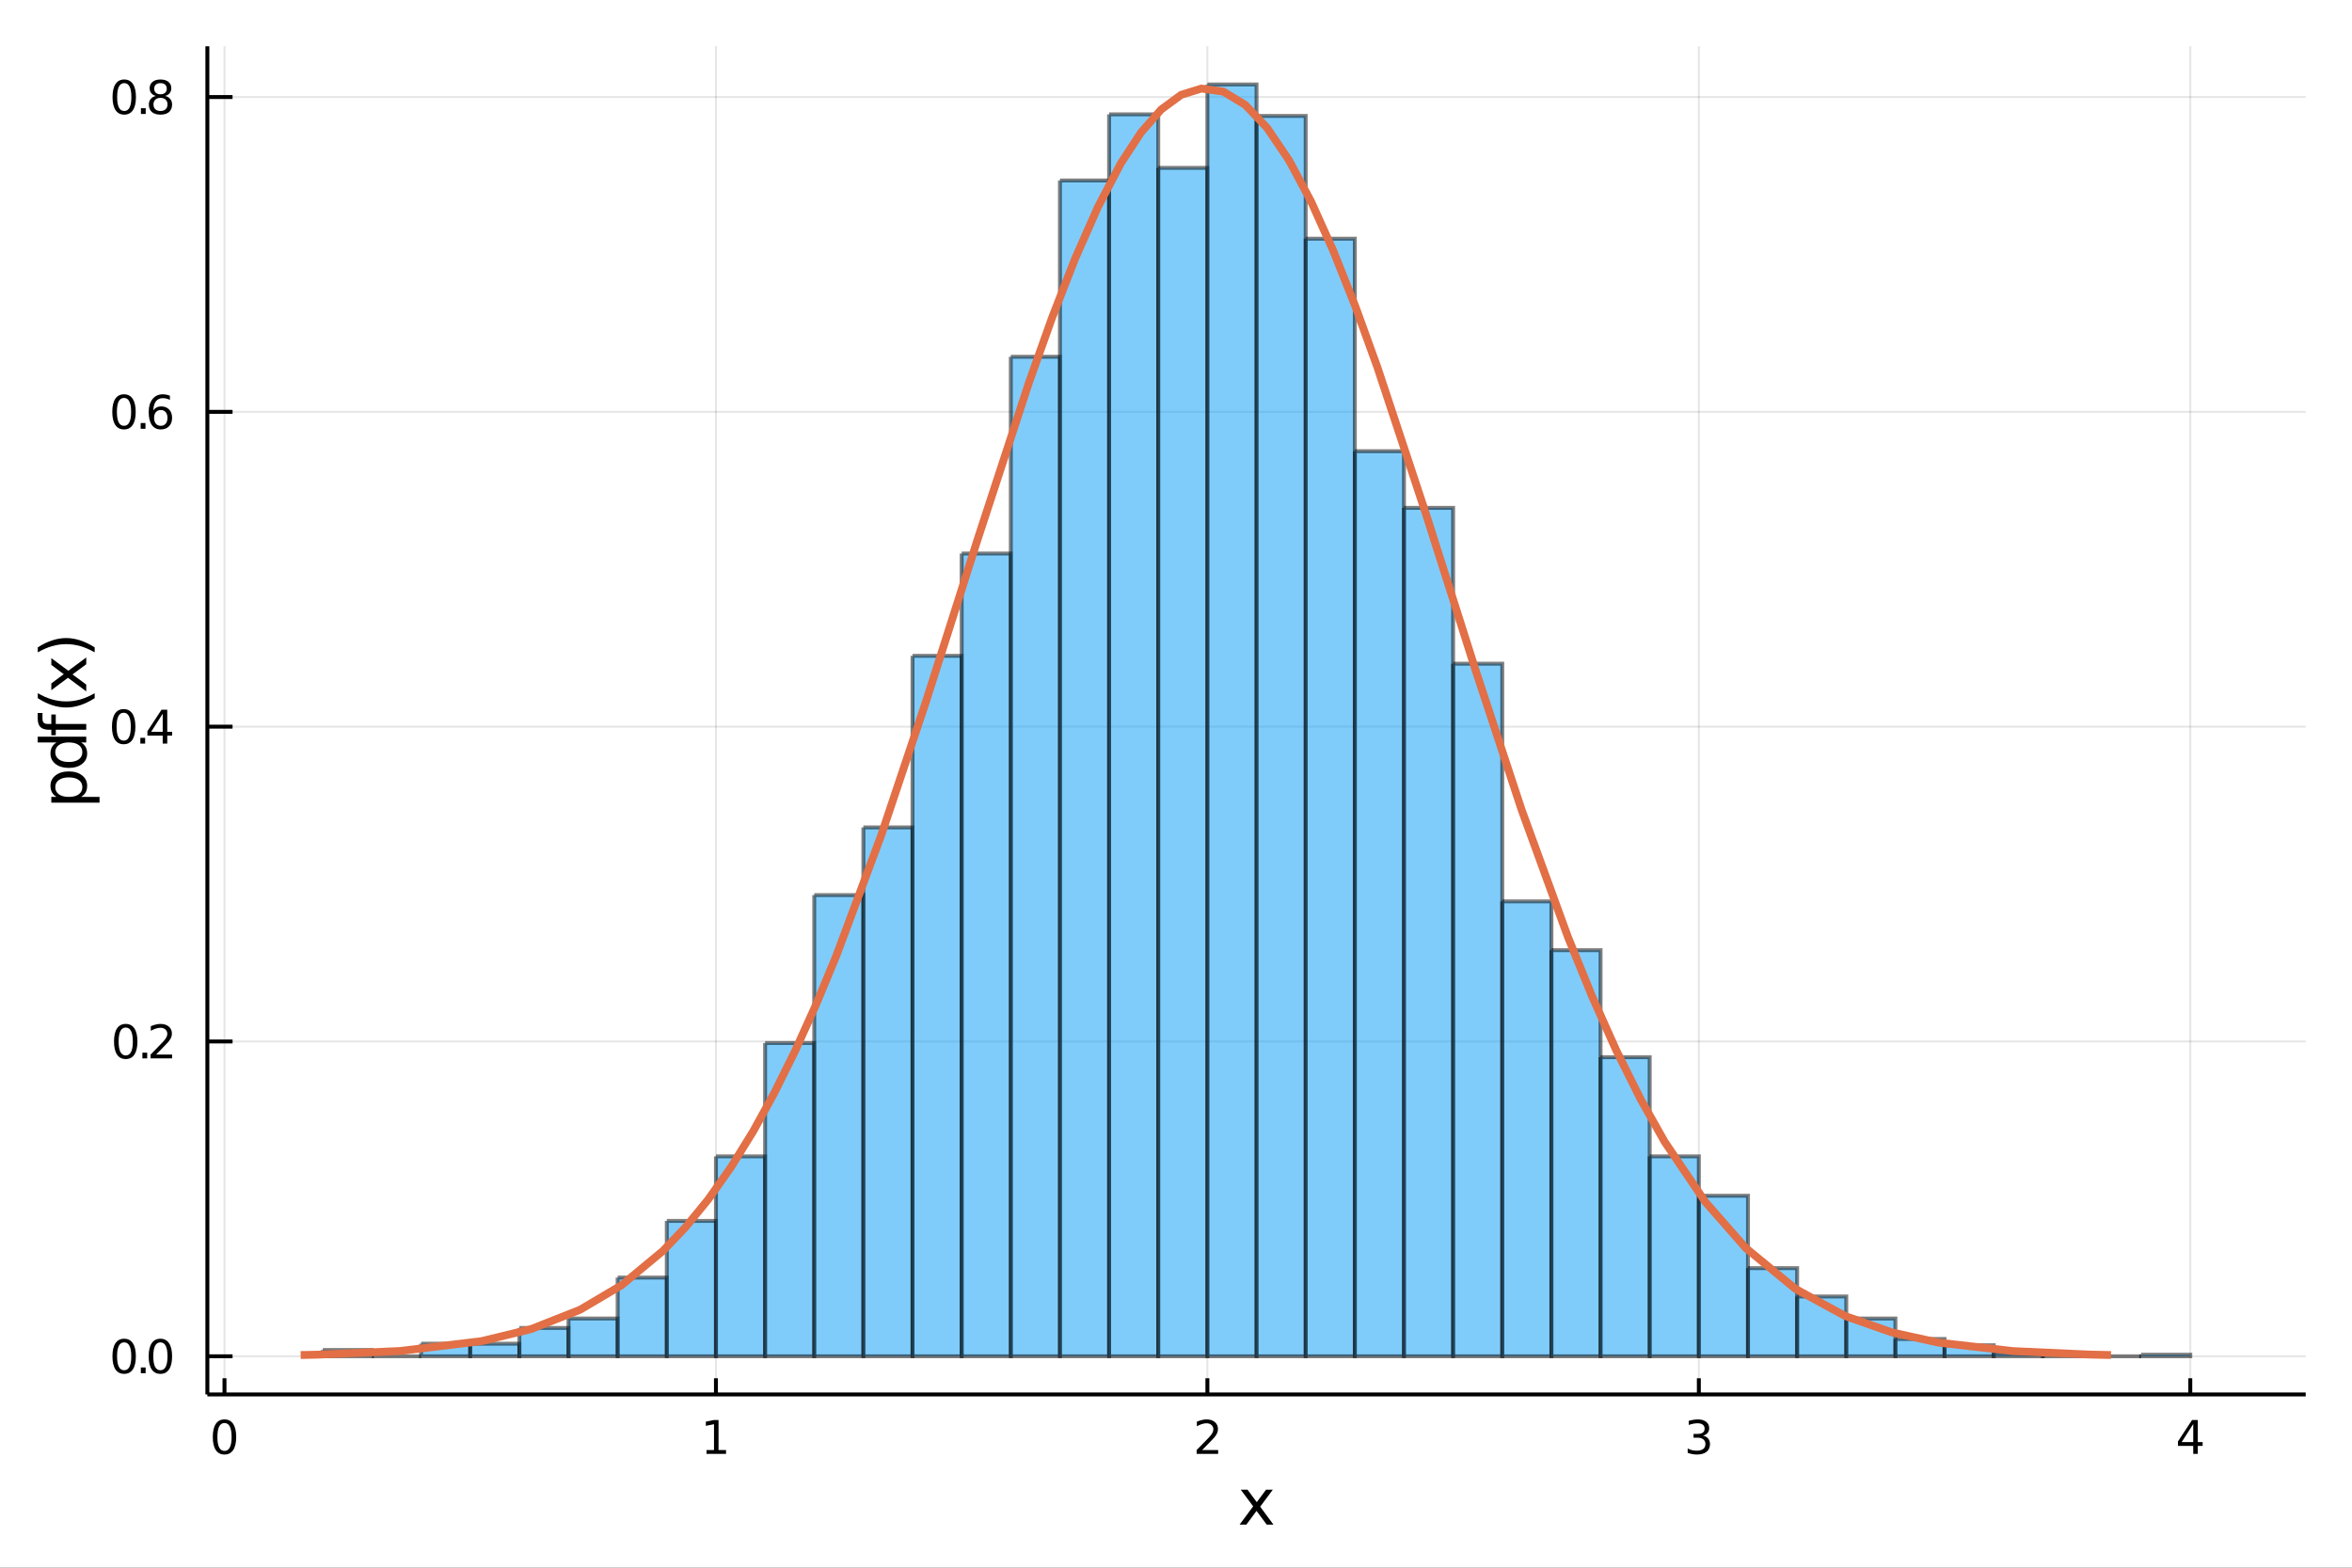 <?xml version="1.0" encoding="utf-8"?>
<svg xmlns="http://www.w3.org/2000/svg" xmlns:xlink="http://www.w3.org/1999/xlink" width="600" height="400" viewBox="0 0 2400 1600">
<rect x="0" y="0" width="2400" height="1600" fill="#333333" stroke="none"/>
<defs>
  <clipPath id="clip930">
    <rect x="0" y="0" width="2400" height="1600"/>
  </clipPath>
</defs>
<path clip-path="url(#clip930)" d="
M0 1600 L2400 1600 L2400 0 L0 0  Z
  " fill="#ffffff" fill-rule="evenodd" fill-opacity="1"/>
<defs>
  <clipPath id="clip931">
    <rect x="480" y="0" width="1681" height="1600"/>
  </clipPath>
</defs>
<path clip-path="url(#clip930)" d="
M211.602 1423.18 L2352.76 1423.18 L2352.76 47.244 L211.602 47.244  Z
  " fill="#ffffff" fill-rule="evenodd" fill-opacity="1"/>
<defs>
  <clipPath id="clip932">
    <rect x="211" y="47" width="2142" height="1377"/>
  </clipPath>
</defs>
<polyline clip-path="url(#clip932)" style="stroke:#000000; stroke-width:2; stroke-opacity:0.1; fill:none" points="
  229.074,1423.18 229.074,47.244 
  "/>
<polyline clip-path="url(#clip932)" style="stroke:#000000; stroke-width:2; stroke-opacity:0.1; fill:none" points="
  730.553,1423.18 730.553,47.244 
  "/>
<polyline clip-path="url(#clip932)" style="stroke:#000000; stroke-width:2; stroke-opacity:0.1; fill:none" points="
  1232.03,1423.18 1232.03,47.244 
  "/>
<polyline clip-path="url(#clip932)" style="stroke:#000000; stroke-width:2; stroke-opacity:0.1; fill:none" points="
  1733.51,1423.18 1733.51,47.244 
  "/>
<polyline clip-path="url(#clip932)" style="stroke:#000000; stroke-width:2; stroke-opacity:0.1; fill:none" points="
  2234.99,1423.18 2234.99,47.244 
  "/>
<polyline clip-path="url(#clip930)" style="stroke:#000000; stroke-width:4; stroke-opacity:1; fill:none" points="
  211.602,1423.18 2352.76,1423.18 
  "/>
<polyline clip-path="url(#clip930)" style="stroke:#000000; stroke-width:4; stroke-opacity:1; fill:none" points="
  229.074,1423.18 229.074,1406.67 
  "/>
<polyline clip-path="url(#clip930)" style="stroke:#000000; stroke-width:4; stroke-opacity:1; fill:none" points="
  730.553,1423.18 730.553,1406.67 
  "/>
<polyline clip-path="url(#clip930)" style="stroke:#000000; stroke-width:4; stroke-opacity:1; fill:none" points="
  1232.03,1423.18 1232.03,1406.67 
  "/>
<polyline clip-path="url(#clip930)" style="stroke:#000000; stroke-width:4; stroke-opacity:1; fill:none" points="
  1733.51,1423.18 1733.51,1406.67 
  "/>
<polyline clip-path="url(#clip930)" style="stroke:#000000; stroke-width:4; stroke-opacity:1; fill:none" points="
  2234.99,1423.18 2234.99,1406.67 
  "/>
<path clip-path="url(#clip930)" d="M 0 0 M229.074 1452.37 Q225.463 1452.37 223.634 1455.94 Q221.829 1459.48 221.829 1466.61 Q221.829 1473.71 223.634 1477.28 Q225.463 1480.82 229.074 1480.82 Q232.708 1480.82 234.514 1477.28 Q236.342 1473.71 236.342 1466.61 Q236.342 1459.48 234.514 1455.94 Q232.708 1452.37 229.074 1452.37 M229.074 1448.67 Q234.884 1448.67 237.94 1453.27 Q241.018 1457.86 241.018 1466.61 Q241.018 1475.33 237.94 1479.94 Q234.884 1484.52 229.074 1484.52 Q223.264 1484.52 220.185 1479.94 Q217.13 1475.33 217.13 1466.61 Q217.13 1457.86 220.185 1453.27 Q223.264 1448.67 229.074 1448.67 Z" fill="#000000" fill-rule="evenodd" fill-opacity="1" /><path clip-path="url(#clip930)" d="M 0 0 M720.935 1479.92 L728.573 1479.92 L728.573 1453.55 L720.263 1455.22 L720.263 1450.96 L728.527 1449.29 L733.203 1449.29 L733.203 1479.92 L740.842 1479.92 L740.842 1483.85 L720.935 1483.85 L720.935 1479.92 Z" fill="#000000" fill-rule="evenodd" fill-opacity="1" /><path clip-path="url(#clip930)" d="M 0 0 M1226.68 1479.92 L1243 1479.92 L1243 1483.85 L1221.06 1483.85 L1221.06 1479.92 Q1223.72 1477.16 1228.3 1472.53 Q1232.91 1467.88 1234.09 1466.54 Q1236.34 1464.01 1237.22 1462.28 Q1238.12 1460.52 1238.12 1458.83 Q1238.12 1456.07 1236.17 1454.34 Q1234.25 1452.6 1231.15 1452.6 Q1228.95 1452.6 1226.5 1453.37 Q1224.07 1454.13 1221.29 1455.68 L1221.29 1450.96 Q1224.11 1449.82 1226.57 1449.25 Q1229.02 1448.67 1231.06 1448.67 Q1236.43 1448.67 1239.62 1451.35 Q1242.82 1454.04 1242.82 1458.53 Q1242.82 1460.66 1242.01 1462.58 Q1241.22 1464.48 1239.11 1467.07 Q1238.54 1467.74 1235.43 1470.96 Q1232.33 1474.15 1226.68 1479.92 Z" fill="#000000" fill-rule="evenodd" fill-opacity="1" /><path clip-path="url(#clip930)" d="M 0 0 M1737.76 1465.22 Q1741.11 1465.94 1742.99 1468.2 Q1744.89 1470.47 1744.89 1473.81 Q1744.89 1478.92 1741.37 1481.72 Q1737.85 1484.52 1731.37 1484.52 Q1729.19 1484.52 1726.88 1484.08 Q1724.59 1483.67 1722.13 1482.81 L1722.13 1478.3 Q1724.08 1479.43 1726.39 1480.01 Q1728.71 1480.59 1731.23 1480.59 Q1735.63 1480.59 1737.92 1478.85 Q1740.23 1477.12 1740.23 1473.81 Q1740.23 1470.75 1738.08 1469.04 Q1735.95 1467.3 1732.13 1467.3 L1728.1 1467.3 L1728.1 1463.46 L1732.32 1463.46 Q1735.77 1463.46 1737.6 1462.09 Q1739.42 1460.7 1739.42 1458.11 Q1739.42 1455.45 1737.53 1454.04 Q1735.65 1452.6 1732.13 1452.6 Q1730.21 1452.6 1728.01 1453.02 Q1725.81 1453.44 1723.17 1454.31 L1723.17 1450.15 Q1725.84 1449.41 1728.15 1449.04 Q1730.49 1448.67 1732.55 1448.67 Q1737.87 1448.67 1740.98 1451.1 Q1744.08 1453.5 1744.08 1457.63 Q1744.08 1460.5 1742.43 1462.49 Q1740.79 1464.45 1737.76 1465.22 Z" fill="#000000" fill-rule="evenodd" fill-opacity="1" /><path clip-path="url(#clip930)" d="M 0 0 M2238 1453.37 L2226.19 1471.81 L2238 1471.81 L2238 1453.37 M2236.77 1449.29 L2242.65 1449.29 L2242.65 1471.81 L2247.58 1471.81 L2247.58 1475.7 L2242.65 1475.7 L2242.65 1483.85 L2238 1483.85 L2238 1475.7 L2222.4 1475.7 L2222.4 1471.19 L2236.77 1449.29 Z" fill="#000000" fill-rule="evenodd" fill-opacity="1" /><path clip-path="url(#clip930)" d="M 0 0 M1298.79 1520.4 L1285.9 1537.74 L1299.46 1556.04 L1292.56 1556.04 L1282.18 1542.04 L1271.8 1556.04 L1264.9 1556.04 L1278.74 1537.39 L1266.07 1520.4 L1272.98 1520.4 L1282.43 1533.1 L1291.89 1520.4 L1298.79 1520.4 Z" fill="#000000" fill-rule="evenodd" fill-opacity="1" /><polyline clip-path="url(#clip932)" style="stroke:#000000; stroke-width:2; stroke-opacity:0.1; fill:none" points="
  211.602,1384.24 2352.76,1384.24 
  "/>
<polyline clip-path="url(#clip932)" style="stroke:#000000; stroke-width:2; stroke-opacity:0.1; fill:none" points="
  211.602,1062.94 2352.76,1062.94 
  "/>
<polyline clip-path="url(#clip932)" style="stroke:#000000; stroke-width:2; stroke-opacity:0.1; fill:none" points="
  211.602,741.638 2352.76,741.638 
  "/>
<polyline clip-path="url(#clip932)" style="stroke:#000000; stroke-width:2; stroke-opacity:0.1; fill:none" points="
  211.602,420.338 2352.76,420.338 
  "/>
<polyline clip-path="url(#clip932)" style="stroke:#000000; stroke-width:2; stroke-opacity:0.1; fill:none" points="
  211.602,99.038 2352.76,99.038 
  "/>
<polyline clip-path="url(#clip930)" style="stroke:#000000; stroke-width:4; stroke-opacity:1; fill:none" points="
  211.602,1423.18 211.602,47.244 
  "/>
<polyline clip-path="url(#clip930)" style="stroke:#000000; stroke-width:4; stroke-opacity:1; fill:none" points="
  211.602,1384.24 237.296,1384.24 
  "/>
<polyline clip-path="url(#clip930)" style="stroke:#000000; stroke-width:4; stroke-opacity:1; fill:none" points="
  211.602,1062.94 237.296,1062.94 
  "/>
<polyline clip-path="url(#clip930)" style="stroke:#000000; stroke-width:4; stroke-opacity:1; fill:none" points="
  211.602,741.638 237.296,741.638 
  "/>
<polyline clip-path="url(#clip930)" style="stroke:#000000; stroke-width:4; stroke-opacity:1; fill:none" points="
  211.602,420.338 237.296,420.338 
  "/>
<polyline clip-path="url(#clip930)" style="stroke:#000000; stroke-width:4; stroke-opacity:1; fill:none" points="
  211.602,99.038 237.296,99.038 
  "/>
<path clip-path="url(#clip930)" d="M 0 0 M126.691 1370.04 Q123.08 1370.04 121.251 1373.6 Q119.445 1377.14 119.445 1384.27 Q119.445 1391.38 121.251 1394.94 Q123.08 1398.49 126.691 1398.49 Q130.325 1398.49 132.13 1394.94 Q133.959 1391.38 133.959 1384.27 Q133.959 1377.14 132.13 1373.6 Q130.325 1370.04 126.691 1370.04 M126.691 1366.33 Q132.501 1366.33 135.556 1370.94 Q138.635 1375.52 138.635 1384.27 Q138.635 1393 135.556 1397.61 Q132.501 1402.19 126.691 1402.19 Q120.88 1402.19 117.802 1397.61 Q114.746 1393 114.746 1384.27 Q114.746 1375.52 117.802 1370.94 Q120.88 1366.33 126.691 1366.33 Z" fill="#000000" fill-rule="evenodd" fill-opacity="1" /><path clip-path="url(#clip930)" d="M 0 0 M143.704 1395.64 L148.589 1395.64 L148.589 1401.52 L143.704 1401.52 L143.704 1395.64 Z" fill="#000000" fill-rule="evenodd" fill-opacity="1" /><path clip-path="url(#clip930)" d="M 0 0 M163.658 1370.04 Q160.047 1370.04 158.218 1373.6 Q156.413 1377.14 156.413 1384.27 Q156.413 1391.38 158.218 1394.94 Q160.047 1398.49 163.658 1398.49 Q167.292 1398.49 169.098 1394.94 Q170.927 1391.38 170.927 1384.27 Q170.927 1377.14 169.098 1373.6 Q167.292 1370.04 163.658 1370.04 M163.658 1366.33 Q169.468 1366.33 172.524 1370.94 Q175.602 1375.52 175.602 1384.27 Q175.602 1393 172.524 1397.61 Q169.468 1402.19 163.658 1402.19 Q157.848 1402.19 154.769 1397.61 Q151.714 1393 151.714 1384.27 Q151.714 1375.52 154.769 1370.94 Q157.848 1366.33 163.658 1366.33 Z" fill="#000000" fill-rule="evenodd" fill-opacity="1" /><path clip-path="url(#clip930)" d="M 0 0 M128.288 1048.74 Q124.677 1048.74 122.848 1052.3 Q121.043 1055.84 121.043 1062.97 Q121.043 1070.08 122.848 1073.64 Q124.677 1077.19 128.288 1077.19 Q131.922 1077.19 133.728 1073.64 Q135.556 1070.08 135.556 1062.97 Q135.556 1055.84 133.728 1052.3 Q131.922 1048.74 128.288 1048.74 M128.288 1045.03 Q134.098 1045.03 137.154 1049.64 Q140.232 1054.22 140.232 1062.97 Q140.232 1071.7 137.154 1076.31 Q134.098 1080.89 128.288 1080.89 Q122.478 1080.89 119.399 1076.31 Q116.343 1071.7 116.343 1062.97 Q116.343 1054.22 119.399 1049.64 Q122.478 1045.03 128.288 1045.03 Z" fill="#000000" fill-rule="evenodd" fill-opacity="1" /><path clip-path="url(#clip930)" d="M 0 0 M145.302 1074.34 L150.186 1074.34 L150.186 1080.22 L145.302 1080.22 L145.302 1074.34 Z" fill="#000000" fill-rule="evenodd" fill-opacity="1" /><path clip-path="url(#clip930)" d="M 0 0 M159.283 1076.28 L175.602 1076.28 L175.602 1080.22 L153.658 1080.22 L153.658 1076.28 Q156.32 1073.53 160.903 1068.9 Q165.51 1064.25 166.69 1062.9 Q168.936 1060.38 169.815 1058.64 Q170.718 1056.88 170.718 1055.2 Q170.718 1052.44 168.774 1050.7 Q166.852 1048.97 163.751 1048.97 Q161.552 1048.97 159.098 1049.73 Q156.667 1050.5 153.89 1052.05 L153.89 1047.32 Q156.714 1046.19 159.167 1045.61 Q161.621 1045.03 163.658 1045.03 Q169.028 1045.03 172.223 1047.72 Q175.417 1050.4 175.417 1054.89 Q175.417 1057.02 174.607 1058.95 Q173.82 1060.84 171.714 1063.44 Q171.135 1064.11 168.033 1067.32 Q164.931 1070.52 159.283 1076.28 Z" fill="#000000" fill-rule="evenodd" fill-opacity="1" /><path clip-path="url(#clip930)" d="M 0 0 M126.205 727.437 Q122.593 727.437 120.765 731.001 Q118.959 734.543 118.959 741.673 Q118.959 748.779 120.765 752.344 Q122.593 755.886 126.205 755.886 Q129.839 755.886 131.644 752.344 Q133.473 748.779 133.473 741.673 Q133.473 734.543 131.644 731.001 Q129.839 727.437 126.205 727.437 M126.205 723.733 Q132.015 723.733 135.07 728.339 Q138.149 732.923 138.149 741.673 Q138.149 750.399 135.07 755.006 Q132.015 759.589 126.205 759.589 Q120.394 759.589 117.316 755.006 Q114.26 750.399 114.26 741.673 Q114.26 732.923 117.316 728.339 Q120.394 723.733 126.205 723.733 Z" fill="#000000" fill-rule="evenodd" fill-opacity="1" /><path clip-path="url(#clip930)" d="M 0 0 M143.218 753.038 L148.103 753.038 L148.103 758.918 L143.218 758.918 L143.218 753.038 Z" fill="#000000" fill-rule="evenodd" fill-opacity="1" /><path clip-path="url(#clip930)" d="M 0 0 M166.019 728.432 L154.214 746.881 L166.019 746.881 L166.019 728.432 M164.792 724.358 L170.672 724.358 L170.672 746.881 L175.602 746.881 L175.602 750.77 L170.672 750.77 L170.672 758.918 L166.019 758.918 L166.019 750.77 L150.417 750.77 L150.417 746.256 L164.792 724.358 Z" fill="#000000" fill-rule="evenodd" fill-opacity="1" /><path clip-path="url(#clip930)" d="M 0 0 M126.529 406.137 Q122.918 406.137 121.089 409.701 Q119.283 413.243 119.283 420.373 Q119.283 427.479 121.089 431.044 Q122.918 434.585 126.529 434.585 Q130.163 434.585 131.968 431.044 Q133.797 427.479 133.797 420.373 Q133.797 413.243 131.968 409.701 Q130.163 406.137 126.529 406.137 M126.529 402.433 Q132.339 402.433 135.394 407.039 Q138.473 411.623 138.473 420.373 Q138.473 429.099 135.394 433.706 Q132.339 438.289 126.529 438.289 Q120.718 438.289 117.64 433.706 Q114.584 429.099 114.584 420.373 Q114.584 411.623 117.64 407.039 Q120.718 402.433 126.529 402.433 Z" fill="#000000" fill-rule="evenodd" fill-opacity="1" /><path clip-path="url(#clip930)" d="M 0 0 M143.542 431.738 L148.427 431.738 L148.427 437.618 L143.542 437.618 L143.542 431.738 Z" fill="#000000" fill-rule="evenodd" fill-opacity="1" /><path clip-path="url(#clip930)" d="M 0 0 M164.075 418.474 Q160.927 418.474 159.075 420.627 Q157.246 422.78 157.246 426.53 Q157.246 430.257 159.075 432.433 Q160.927 434.585 164.075 434.585 Q167.223 434.585 169.052 432.433 Q170.903 430.257 170.903 426.53 Q170.903 422.78 169.052 420.627 Q167.223 418.474 164.075 418.474 M173.357 403.822 L173.357 408.081 Q171.598 407.248 169.792 406.808 Q168.01 406.368 166.251 406.368 Q161.621 406.368 159.167 409.493 Q156.737 412.618 156.39 418.937 Q157.755 416.923 159.815 415.859 Q161.876 414.771 164.352 414.771 Q169.561 414.771 172.57 417.942 Q175.602 421.09 175.602 426.53 Q175.602 431.854 172.454 435.072 Q169.306 438.289 164.075 438.289 Q158.079 438.289 154.908 433.706 Q151.737 429.099 151.737 420.373 Q151.737 412.178 155.626 407.317 Q159.515 402.433 166.065 402.433 Q167.825 402.433 169.607 402.78 Q171.413 403.127 173.357 403.822 Z" fill="#000000" fill-rule="evenodd" fill-opacity="1" /><path clip-path="url(#clip930)" d="M 0 0 M126.783 84.836 Q123.172 84.836 121.343 88.401 Q119.538 91.943 119.538 99.072 Q119.538 106.179 121.343 109.744 Q123.172 113.285 126.783 113.285 Q130.417 113.285 132.223 109.744 Q134.052 106.179 134.052 99.072 Q134.052 91.943 132.223 88.401 Q130.417 84.836 126.783 84.836 M126.783 81.133 Q132.593 81.133 135.649 85.739 Q138.728 90.322 138.728 99.072 Q138.728 107.799 135.649 112.406 Q132.593 116.989 126.783 116.989 Q120.973 116.989 117.894 112.406 Q114.839 107.799 114.839 99.072 Q114.839 90.322 117.894 85.739 Q120.973 81.133 126.783 81.133 Z" fill="#000000" fill-rule="evenodd" fill-opacity="1" /><path clip-path="url(#clip930)" d="M 0 0 M143.797 110.438 L148.681 110.438 L148.681 116.318 L143.797 116.318 L143.797 110.438 Z" fill="#000000" fill-rule="evenodd" fill-opacity="1" /><path clip-path="url(#clip930)" d="M 0 0 M163.751 99.906 Q160.417 99.906 158.496 101.688 Q156.598 103.471 156.598 106.596 Q156.598 109.72 158.496 111.503 Q160.417 113.285 163.751 113.285 Q167.084 113.285 169.005 111.503 Q170.927 109.697 170.927 106.596 Q170.927 103.471 169.005 101.688 Q167.107 99.906 163.751 99.906 M159.075 97.915 Q156.065 97.174 154.376 95.114 Q152.709 93.054 152.709 90.091 Q152.709 85.948 155.649 83.54 Q158.612 81.133 163.751 81.133 Q168.913 81.133 171.852 83.54 Q174.792 85.948 174.792 90.091 Q174.792 93.054 173.102 95.114 Q171.436 97.174 168.45 97.915 Q171.829 98.702 173.704 100.994 Q175.602 103.285 175.602 106.596 Q175.602 111.619 172.524 114.304 Q169.468 116.989 163.751 116.989 Q158.033 116.989 154.954 114.304 Q151.899 111.619 151.899 106.596 Q151.899 103.285 153.797 100.994 Q155.695 98.702 159.075 97.915 M157.362 90.531 Q157.362 93.216 159.028 94.721 Q160.718 96.225 163.751 96.225 Q166.76 96.225 168.45 94.721 Q170.163 93.216 170.163 90.531 Q170.163 87.846 168.45 86.341 Q166.76 84.836 163.751 84.836 Q160.718 84.836 159.028 86.341 Q157.362 87.846 157.362 90.531 Z" fill="#000000" fill-rule="evenodd" fill-opacity="1" /><path clip-path="url(#clip930)" d="M 0 0 M82.657 813.335 L101.563 813.335 L101.563 819.223 L52.356 819.223 L52.356 813.335 L57.767 813.335 Q54.584 811.489 53.056 808.688 Q51.497 805.855 51.497 801.94 Q51.497 795.447 56.653 791.405 Q61.809 787.331 70.212 787.331 Q78.615 787.331 83.771 791.405 Q88.927 795.447 88.927 801.94 Q88.927 805.855 87.399 808.688 Q85.84 811.489 82.657 813.335 M70.212 793.41 Q63.751 793.41 60.09 796.084 Q56.398 798.726 56.398 803.373 Q56.398 808.02 60.09 810.693 Q63.751 813.335 70.212 813.335 Q76.673 813.335 80.365 810.693 Q84.026 808.02 84.026 803.373 Q84.026 798.726 80.365 796.084 Q76.673 793.41 70.212 793.41 Z" fill="#000000" fill-rule="evenodd" fill-opacity="1" /><path clip-path="url(#clip930)" d="M 0 0 M57.767 757.731 L38.479 757.731 L38.479 751.874 L88.004 751.874 L88.004 757.731 L82.657 757.731 Q85.84 759.577 87.399 762.409 Q88.927 765.21 88.927 769.157 Q88.927 775.618 83.771 779.692 Q78.615 783.735 70.212 783.735 Q61.809 783.735 56.653 779.692 Q51.497 775.618 51.497 769.157 Q51.497 765.21 53.056 762.409 Q54.584 759.577 57.767 757.731 M70.212 777.687 Q76.673 777.687 80.365 775.045 Q84.026 772.372 84.026 767.725 Q84.026 763.078 80.365 760.404 Q76.673 757.731 70.212 757.731 Q63.751 757.731 60.09 760.404 Q56.398 763.078 56.398 767.725 Q56.398 772.372 60.09 775.045 Q63.751 777.687 70.212 777.687 Z" fill="#000000" fill-rule="evenodd" fill-opacity="1" /><path clip-path="url(#clip930)" d="M 0 0 M38.479 727.685 L43.349 727.685 L43.349 733.286 Q43.349 736.437 44.622 737.679 Q45.895 738.888 49.205 738.888 L52.356 738.888 L52.356 729.244 L56.908 729.244 L56.908 738.888 L88.004 738.888 L88.004 744.776 L56.908 744.776 L56.908 750.378 L52.356 750.378 L52.356 744.776 L49.874 744.776 Q43.922 744.776 41.216 742.007 Q38.479 739.238 38.479 733.223 L38.479 727.685 Z" fill="#000000" fill-rule="evenodd" fill-opacity="1" /><path clip-path="url(#clip930)" d="M 0 0 M38.543 707.473 Q45.863 711.738 53.025 713.807 Q60.186 715.876 67.538 715.876 Q74.891 715.876 82.116 713.807 Q89.309 711.707 96.598 707.473 L96.598 712.566 Q89.118 717.34 81.893 719.727 Q74.668 722.083 67.538 722.083 Q60.441 722.083 53.247 719.727 Q46.054 717.372 38.543 712.566 L38.543 707.473 Z" fill="#000000" fill-rule="evenodd" fill-opacity="1" /><path clip-path="url(#clip930)" d="M 0 0 M52.356 671.698 L69.703 684.589 L88.004 671.03 L88.004 677.937 L74 688.313 L88.004 698.689 L88.004 705.596 L69.353 691.75 L52.356 704.418 L52.356 697.511 L65.056 688.058 L52.356 678.605 L52.356 671.698 Z" fill="#000000" fill-rule="evenodd" fill-opacity="1" /><path clip-path="url(#clip930)" d="M 0 0 M38.543 665.81 L38.543 660.717 Q46.054 655.943 53.247 653.588 Q60.441 651.201 67.538 651.201 Q74.668 651.201 81.893 653.588 Q89.118 655.943 96.598 660.717 L96.598 665.81 Q89.309 661.577 82.116 659.508 Q74.891 657.407 67.538 657.407 Q60.186 657.407 53.025 659.508 Q45.863 661.577 38.543 665.81 Z" fill="#000000" fill-rule="evenodd" fill-opacity="1" /><path clip-path="url(#clip932)" d="
M329.37 1377.81 L329.37 1384.24 L379.518 1384.24 L379.518 1377.81 L329.37 1377.81 L329.37 1377.81  Z
  " fill="#009af9" fill-rule="evenodd" fill-opacity="0.5"/>
<polyline clip-path="url(#clip932)" style="stroke:#000000; stroke-width:4; stroke-opacity:0.5; fill:none" points="
  329.37,1377.81 329.37,1384.24 379.518,1384.24 379.518,1377.81 329.37,1377.81 
  "/>
<path clip-path="url(#clip932)" d="
M379.518 1384.24 L379.518 1384.24 L429.665 1384.24 L429.665 1384.24 L379.518 1384.24 L379.518 1384.24  Z
  " fill="#009af9" fill-rule="evenodd" fill-opacity="0.5"/>
<polyline clip-path="url(#clip932)" style="stroke:#000000; stroke-width:4; stroke-opacity:0.5; fill:none" points="
  379.518,1384.24 379.518,1384.24 429.665,1384.24 379.518,1384.24 
  "/>
<path clip-path="url(#clip932)" d="
M429.665 1371.39 L429.665 1384.24 L479.813 1384.24 L479.813 1371.39 L429.665 1371.39 L429.665 1371.39  Z
  " fill="#009af9" fill-rule="evenodd" fill-opacity="0.5"/>
<polyline clip-path="url(#clip932)" style="stroke:#000000; stroke-width:4; stroke-opacity:0.5; fill:none" points="
  429.665,1371.39 429.665,1384.24 479.813,1384.24 479.813,1371.39 429.665,1371.39 
  "/>
<path clip-path="url(#clip932)" d="
M479.813 1371.39 L479.813 1384.24 L529.961 1384.24 L529.961 1371.39 L479.813 1371.39 L479.813 1371.39  Z
  " fill="#009af9" fill-rule="evenodd" fill-opacity="0.5"/>
<polyline clip-path="url(#clip932)" style="stroke:#000000; stroke-width:4; stroke-opacity:0.5; fill:none" points="
  479.813,1371.39 479.813,1384.24 529.961,1384.24 529.961,1371.39 479.813,1371.39 
  "/>
<path clip-path="url(#clip932)" d="
M529.961 1355.32 L529.961 1384.24 L580.109 1384.24 L580.109 1355.32 L529.961 1355.32 L529.961 1355.32  Z
  " fill="#009af9" fill-rule="evenodd" fill-opacity="0.5"/>
<polyline clip-path="url(#clip932)" style="stroke:#000000; stroke-width:4; stroke-opacity:0.5; fill:none" points="
  529.961,1355.32 529.961,1384.24 580.109,1384.24 580.109,1355.32 529.961,1355.32 
  "/>
<path clip-path="url(#clip932)" d="
M580.109 1345.68 L580.109 1384.24 L630.257 1384.24 L630.257 1345.68 L580.109 1345.68 L580.109 1345.68  Z
  " fill="#009af9" fill-rule="evenodd" fill-opacity="0.5"/>
<polyline clip-path="url(#clip932)" style="stroke:#000000; stroke-width:4; stroke-opacity:0.5; fill:none" points="
  580.109,1345.68 580.109,1384.24 630.257,1384.24 630.257,1345.68 580.109,1345.68 
  "/>
<path clip-path="url(#clip932)" d="
M630.257 1303.91 L630.257 1384.24 L680.405 1384.24 L680.405 1303.91 L630.257 1303.91 L630.257 1303.91  Z
  " fill="#009af9" fill-rule="evenodd" fill-opacity="0.5"/>
<polyline clip-path="url(#clip932)" style="stroke:#000000; stroke-width:4; stroke-opacity:0.5; fill:none" points="
  630.257,1303.91 630.257,1384.24 680.405,1384.24 680.405,1303.91 630.257,1303.91 
  "/>
<path clip-path="url(#clip932)" d="
M680.405 1246.08 L680.405 1384.24 L730.553 1384.24 L730.553 1246.08 L680.405 1246.08 L680.405 1246.08  Z
  " fill="#009af9" fill-rule="evenodd" fill-opacity="0.5"/>
<polyline clip-path="url(#clip932)" style="stroke:#000000; stroke-width:4; stroke-opacity:0.5; fill:none" points="
  680.405,1246.08 680.405,1384.24 730.553,1384.24 730.553,1246.08 680.405,1246.08 
  "/>
<path clip-path="url(#clip932)" d="
M730.553 1180.21 L730.553 1384.24 L780.7 1384.24 L780.7 1180.21 L730.553 1180.21 L730.553 1180.21  Z
  " fill="#009af9" fill-rule="evenodd" fill-opacity="0.5"/>
<polyline clip-path="url(#clip932)" style="stroke:#000000; stroke-width:4; stroke-opacity:0.5; fill:none" points="
  730.553,1180.21 730.553,1384.24 780.7,1384.24 780.7,1180.21 730.553,1180.21 
  "/>
<path clip-path="url(#clip932)" d="
M780.7 1064.54 L780.7 1384.24 L830.848 1384.24 L830.848 1064.54 L780.7 1064.54 L780.7 1064.54  Z
  " fill="#009af9" fill-rule="evenodd" fill-opacity="0.5"/>
<polyline clip-path="url(#clip932)" style="stroke:#000000; stroke-width:4; stroke-opacity:0.5; fill:none" points="
  780.7,1064.54 780.7,1384.24 830.848,1384.24 830.848,1064.54 780.7,1064.54 
  "/>
<path clip-path="url(#clip932)" d="
M830.848 913.534 L830.848 1384.24 L880.996 1384.24 L880.996 913.534 L830.848 913.534 L830.848 913.534  Z
  " fill="#009af9" fill-rule="evenodd" fill-opacity="0.5"/>
<polyline clip-path="url(#clip932)" style="stroke:#000000; stroke-width:4; stroke-opacity:0.5; fill:none" points="
  830.848,913.534 830.848,1384.24 880.996,1384.24 880.996,913.534 830.848,913.534 
  "/>
<path clip-path="url(#clip932)" d="
M880.996 844.454 L880.996 1384.24 L931.144 1384.24 L931.144 844.454 L880.996 844.454 L880.996 844.454  Z
  " fill="#009af9" fill-rule="evenodd" fill-opacity="0.5"/>
<polyline clip-path="url(#clip932)" style="stroke:#000000; stroke-width:4; stroke-opacity:0.5; fill:none" points="
  880.996,844.454 880.996,1384.24 931.144,1384.24 931.144,844.454 880.996,844.454 
  "/>
<path clip-path="url(#clip932)" d="
M931.144 669.345 L931.144 1384.24 L981.292 1384.24 L981.292 669.345 L931.144 669.345 L931.144 669.345  Z
  " fill="#009af9" fill-rule="evenodd" fill-opacity="0.5"/>
<polyline clip-path="url(#clip932)" style="stroke:#000000; stroke-width:4; stroke-opacity:0.5; fill:none" points="
  931.144,669.345 931.144,1384.24 981.292,1384.24 981.292,669.345 931.144,669.345 
  "/>
<path clip-path="url(#clip932)" d="
M981.292 564.923 L981.292 1384.24 L1031.44 1384.24 L1031.44 564.923 L981.292 564.923 L981.292 564.923  Z
  " fill="#009af9" fill-rule="evenodd" fill-opacity="0.5"/>
<polyline clip-path="url(#clip932)" style="stroke:#000000; stroke-width:4; stroke-opacity:0.5; fill:none" points="
  981.292,564.923 981.292,1384.24 1031.44,1384.24 1031.44,564.923 981.292,564.923 
  "/>
<path clip-path="url(#clip932)" d="
M1031.44 364.11 L1031.44 1384.24 L1081.59 1384.24 L1081.59 364.11 L1031.44 364.11 L1031.44 364.11  Z
  " fill="#009af9" fill-rule="evenodd" fill-opacity="0.5"/>
<polyline clip-path="url(#clip932)" style="stroke:#000000; stroke-width:4; stroke-opacity:0.5; fill:none" points="
  1031.44,364.11 1031.44,1384.24 1081.59,1384.24 1081.59,364.11 1031.44,364.11 
  "/>
<path clip-path="url(#clip932)" d="
M1081.59 184.182 L1081.59 1384.24 L1131.74 1384.24 L1131.74 184.182 L1081.59 184.182 L1081.59 184.182  Z
  " fill="#009af9" fill-rule="evenodd" fill-opacity="0.5"/>
<polyline clip-path="url(#clip932)" style="stroke:#000000; stroke-width:4; stroke-opacity:0.5; fill:none" points="
  1081.59,184.182 1081.59,1384.24 1131.74,1384.24 1131.74,184.182 1081.59,184.182 
  "/>
<path clip-path="url(#clip932)" d="
M1131.74 116.709 L1131.74 1384.24 L1181.88 1384.24 L1181.88 116.709 L1131.74 116.709 L1131.74 116.709  Z
  " fill="#009af9" fill-rule="evenodd" fill-opacity="0.5"/>
<polyline clip-path="url(#clip932)" style="stroke:#000000; stroke-width:4; stroke-opacity:0.5; fill:none" points="
  1131.74,116.709 1131.74,1384.24 1181.88,1384.24 1181.88,116.709 1131.74,116.709 
  "/>
<path clip-path="url(#clip932)" d="
M1181.88 171.33 L1181.88 1384.24 L1232.03 1384.24 L1232.03 171.33 L1181.88 171.33 L1181.88 171.33  Z
  " fill="#009af9" fill-rule="evenodd" fill-opacity="0.5"/>
<polyline clip-path="url(#clip932)" style="stroke:#000000; stroke-width:4; stroke-opacity:0.5; fill:none" points="
  1181.88,171.33 1181.88,1384.24 1232.03,1384.24 1232.03,171.33 1181.88,171.33 
  "/>
<path clip-path="url(#clip932)" d="
M1232.03 86.186 L1232.03 1384.24 L1282.18 1384.24 L1282.18 86.186 L1232.03 86.186 L1232.03 86.186  Z
  " fill="#009af9" fill-rule="evenodd" fill-opacity="0.5"/>
<polyline clip-path="url(#clip932)" style="stroke:#000000; stroke-width:4; stroke-opacity:0.5; fill:none" points="
  1232.03,86.186 1232.03,1384.24 1282.18,1384.24 1282.18,86.186 1232.03,86.186 
  "/>
<path clip-path="url(#clip932)" d="
M1282.18 118.316 L1282.18 1384.24 L1332.33 1384.24 L1332.33 118.316 L1282.18 118.316 L1282.18 118.316  Z
  " fill="#009af9" fill-rule="evenodd" fill-opacity="0.5"/>
<polyline clip-path="url(#clip932)" style="stroke:#000000; stroke-width:4; stroke-opacity:0.5; fill:none" points="
  1282.18,118.316 1282.18,1384.24 1332.33,1384.24 1332.33,118.316 1282.18,118.316 
  "/>
<path clip-path="url(#clip932)" d="
M1332.33 243.623 L1332.33 1384.24 L1382.47 1384.24 L1382.47 243.623 L1332.33 243.623 L1332.33 243.623  Z
  " fill="#009af9" fill-rule="evenodd" fill-opacity="0.5"/>
<polyline clip-path="url(#clip932)" style="stroke:#000000; stroke-width:4; stroke-opacity:0.5; fill:none" points="
  1332.33,243.623 1332.33,1384.24 1382.47,1384.24 1382.47,243.623 1332.33,243.623 
  "/>
<path clip-path="url(#clip932)" d="
M1382.47 460.5 L1382.47 1384.24 L1432.62 1384.24 L1432.62 460.5 L1382.47 460.5 L1382.47 460.5  Z
  " fill="#009af9" fill-rule="evenodd" fill-opacity="0.5"/>
<polyline clip-path="url(#clip932)" style="stroke:#000000; stroke-width:4; stroke-opacity:0.5; fill:none" points="
  1382.47,460.5 1382.47,1384.24 1432.62,1384.24 1432.62,460.5 1382.47,460.5 
  "/>
<path clip-path="url(#clip932)" d="
M1432.62 518.334 L1432.62 1384.24 L1482.77 1384.24 L1482.77 518.334 L1432.62 518.334 L1432.62 518.334  Z
  " fill="#009af9" fill-rule="evenodd" fill-opacity="0.5"/>
<polyline clip-path="url(#clip932)" style="stroke:#000000; stroke-width:4; stroke-opacity:0.5; fill:none" points="
  1432.62,518.334 1432.62,1384.24 1482.77,1384.24 1482.77,518.334 1432.62,518.334 
  "/>
<path clip-path="url(#clip932)" d="
M1482.77 677.378 L1482.77 1384.24 L1532.92 1384.24 L1532.92 677.378 L1482.77 677.378 L1482.77 677.378  Z
  " fill="#009af9" fill-rule="evenodd" fill-opacity="0.5"/>
<polyline clip-path="url(#clip932)" style="stroke:#000000; stroke-width:4; stroke-opacity:0.5; fill:none" points="
  1482.77,677.378 1482.77,1384.24 1532.92,1384.24 1532.92,677.378 1482.77,677.378 
  "/>
<path clip-path="url(#clip932)" d="
M1532.92 919.96 L1532.92 1384.24 L1583.07 1384.24 L1583.07 919.96 L1532.92 919.96 L1532.92 919.96  Z
  " fill="#009af9" fill-rule="evenodd" fill-opacity="0.5"/>
<polyline clip-path="url(#clip932)" style="stroke:#000000; stroke-width:4; stroke-opacity:0.5; fill:none" points="
  1532.92,919.96 1532.92,1384.24 1583.07,1384.24 1583.07,919.96 1532.92,919.96 
  "/>
<path clip-path="url(#clip932)" d="
M1583.07 969.761 L1583.07 1384.24 L1633.21 1384.24 L1633.21 969.761 L1583.07 969.761 L1583.07 969.761  Z
  " fill="#009af9" fill-rule="evenodd" fill-opacity="0.5"/>
<polyline clip-path="url(#clip932)" style="stroke:#000000; stroke-width:4; stroke-opacity:0.5; fill:none" points="
  1583.07,969.761 1583.07,1384.24 1633.21,1384.24 1633.21,969.761 1583.07,969.761 
  "/>
<path clip-path="url(#clip932)" d="
M1633.21 1079 L1633.21 1384.24 L1683.36 1384.24 L1683.36 1079 L1633.21 1079 L1633.21 1079  Z
  " fill="#009af9" fill-rule="evenodd" fill-opacity="0.5"/>
<polyline clip-path="url(#clip932)" style="stroke:#000000; stroke-width:4; stroke-opacity:0.5; fill:none" points="
  1633.21,1079 1633.21,1384.24 1683.36,1384.24 1683.36,1079 1633.21,1079 
  "/>
<path clip-path="url(#clip932)" d="
M1683.36 1180.21 L1683.36 1384.24 L1733.51 1384.24 L1733.51 1180.21 L1683.36 1180.21 L1683.36 1180.21  Z
  " fill="#009af9" fill-rule="evenodd" fill-opacity="0.5"/>
<polyline clip-path="url(#clip932)" style="stroke:#000000; stroke-width:4; stroke-opacity:0.5; fill:none" points="
  1683.36,1180.21 1683.36,1384.24 1733.51,1384.24 1733.51,1180.21 1683.36,1180.21 
  "/>
<path clip-path="url(#clip932)" d="
M1733.51 1220.38 L1733.51 1384.24 L1783.66 1384.24 L1783.66 1220.38 L1733.51 1220.38 L1733.51 1220.38  Z
  " fill="#009af9" fill-rule="evenodd" fill-opacity="0.5"/>
<polyline clip-path="url(#clip932)" style="stroke:#000000; stroke-width:4; stroke-opacity:0.5; fill:none" points="
  1733.51,1220.38 1733.51,1384.24 1783.66,1384.24 1783.66,1220.38 1733.51,1220.38 
  "/>
<path clip-path="url(#clip932)" d="
M1783.66 1294.27 L1783.66 1384.24 L1833.81 1384.24 L1833.81 1294.27 L1783.66 1294.27 L1783.66 1294.27  Z
  " fill="#009af9" fill-rule="evenodd" fill-opacity="0.5"/>
<polyline clip-path="url(#clip932)" style="stroke:#000000; stroke-width:4; stroke-opacity:0.5; fill:none" points="
  1783.66,1294.27 1783.66,1384.24 1833.81,1384.24 1833.81,1294.27 1783.66,1294.27 
  "/>
<path clip-path="url(#clip932)" d="
M1833.81 1323.19 L1833.81 1384.24 L1883.95 1384.24 L1883.95 1323.19 L1833.81 1323.19 L1833.81 1323.19  Z
  " fill="#009af9" fill-rule="evenodd" fill-opacity="0.5"/>
<polyline clip-path="url(#clip932)" style="stroke:#000000; stroke-width:4; stroke-opacity:0.5; fill:none" points="
  1833.81,1323.19 1833.81,1384.24 1883.95,1384.24 1883.95,1323.19 1833.81,1323.19 
  "/>
<path clip-path="url(#clip932)" d="
M1883.95 1345.68 L1883.95 1384.24 L1934.1 1384.24 L1934.1 1345.68 L1883.95 1345.68 L1883.95 1345.68  Z
  " fill="#009af9" fill-rule="evenodd" fill-opacity="0.5"/>
<polyline clip-path="url(#clip932)" style="stroke:#000000; stroke-width:4; stroke-opacity:0.5; fill:none" points="
  1883.95,1345.68 1883.95,1384.24 1934.1,1384.24 1934.1,1345.68 1883.95,1345.68 
  "/>
<path clip-path="url(#clip932)" d="
M1934.1 1366.57 L1934.1 1384.24 L1984.25 1384.24 L1984.25 1366.57 L1934.1 1366.57 L1934.1 1366.57  Z
  " fill="#009af9" fill-rule="evenodd" fill-opacity="0.5"/>
<polyline clip-path="url(#clip932)" style="stroke:#000000; stroke-width:4; stroke-opacity:0.5; fill:none" points="
  1934.1,1366.57 1934.1,1384.24 1984.25,1384.24 1984.25,1366.57 1934.1,1366.57 
  "/>
<path clip-path="url(#clip932)" d="
M1984.25 1372.99 L1984.25 1384.24 L2034.4 1384.24 L2034.4 1372.99 L1984.25 1372.99 L1984.25 1372.99  Z
  " fill="#009af9" fill-rule="evenodd" fill-opacity="0.5"/>
<polyline clip-path="url(#clip932)" style="stroke:#000000; stroke-width:4; stroke-opacity:0.5; fill:none" points="
  1984.25,1372.99 1984.25,1384.24 2034.4,1384.24 2034.4,1372.99 1984.25,1372.99 
  "/>
<path clip-path="url(#clip932)" d="
M2034.4 1381.03 L2034.4 1384.24 L2084.55 1384.24 L2084.55 1381.03 L2034.4 1381.03 L2034.4 1381.03  Z
  " fill="#009af9" fill-rule="evenodd" fill-opacity="0.5"/>
<polyline clip-path="url(#clip932)" style="stroke:#000000; stroke-width:4; stroke-opacity:0.5; fill:none" points="
  2034.4,1381.03 2034.4,1384.24 2084.55,1384.24 2084.55,1381.03 2034.4,1381.03 
  "/>
<path clip-path="url(#clip932)" d="
M2084.55 1382.63 L2084.55 1384.24 L2134.69 1384.24 L2134.69 1382.63 L2084.55 1382.63 L2084.55 1382.63  Z
  " fill="#009af9" fill-rule="evenodd" fill-opacity="0.5"/>
<polyline clip-path="url(#clip932)" style="stroke:#000000; stroke-width:4; stroke-opacity:0.5; fill:none" points="
  2084.55,1382.63 2084.55,1384.24 2134.69,1384.24 2134.69,1382.63 2084.55,1382.63 
  "/>
<path clip-path="url(#clip932)" d="
M2134.69 1384.24 L2134.69 1384.24 L2184.84 1384.24 L2184.84 1384.24 L2134.69 1384.24 L2134.69 1384.24  Z
  " fill="#009af9" fill-rule="evenodd" fill-opacity="0.5"/>
<polyline clip-path="url(#clip932)" style="stroke:#000000; stroke-width:4; stroke-opacity:0.5; fill:none" points="
  2134.69,1384.24 2134.69,1384.24 2184.84,1384.24 2134.69,1384.24 
  "/>
<path clip-path="url(#clip932)" d="
M2184.84 1382.63 L2184.84 1384.24 L2234.99 1384.24 L2234.99 1382.63 L2184.84 1382.63 L2184.84 1382.63  Z
  " fill="#009af9" fill-rule="evenodd" fill-opacity="0.5"/>
<polyline clip-path="url(#clip932)" style="stroke:#000000; stroke-width:4; stroke-opacity:0.5; fill:none" points="
  2184.84,1382.63 2184.84,1384.24 2234.99,1384.24 2234.99,1382.63 2184.84,1382.63 
  "/>
<polyline clip-path="url(#clip932)" style="stroke:#e26f46; stroke-width:8; stroke-opacity:1; fill:none" points="
  306.786,1382.95 315.806,1382.77 324.827,1382.56 408.232,1378.84 491.637,1368.74 541.76,1356.55 591.883,1336.76 634.262,1311.68 676.64,1276.52 699.657,1252.36 
  722.675,1224.17 745.692,1191.6 768.71,1154.4 789.93,1115.81 811.15,1073.02 832.37,1026.04 853.59,974.972 899.09,852.809 944.59,716.959 997.307,551.282 
  1050.02,390.275 1073.45,324.511 1096.87,264.402 1120.3,211.363 1143.72,166.69 1164.26,135.295 1184.8,111.824 1205.34,96.748 1225.88,90.374 1248.28,93.49 
  1270.67,107.024 1293.07,130.651 1315.46,163.805 1337.99,205.977 1360.52,256.012 1383.05,312.776 1405.58,375.021 1455.39,525.576 1505.21,682.48 1552.6,826.302 
  1600,956.514 1624.64,1017.03 1649.29,1072.08 1673.93,1121.47 1698.57,1165.21 1740.05,1226.59 1781.54,1273.88 1832.19,1315.5 1882.84,1343.16 1930.45,1359.86 
  1978.06,1370.3 2054.34,1378.96 2130.62,1382.42 2142.36,1382.71 2154.1,1382.95 
  "/>
</svg>
